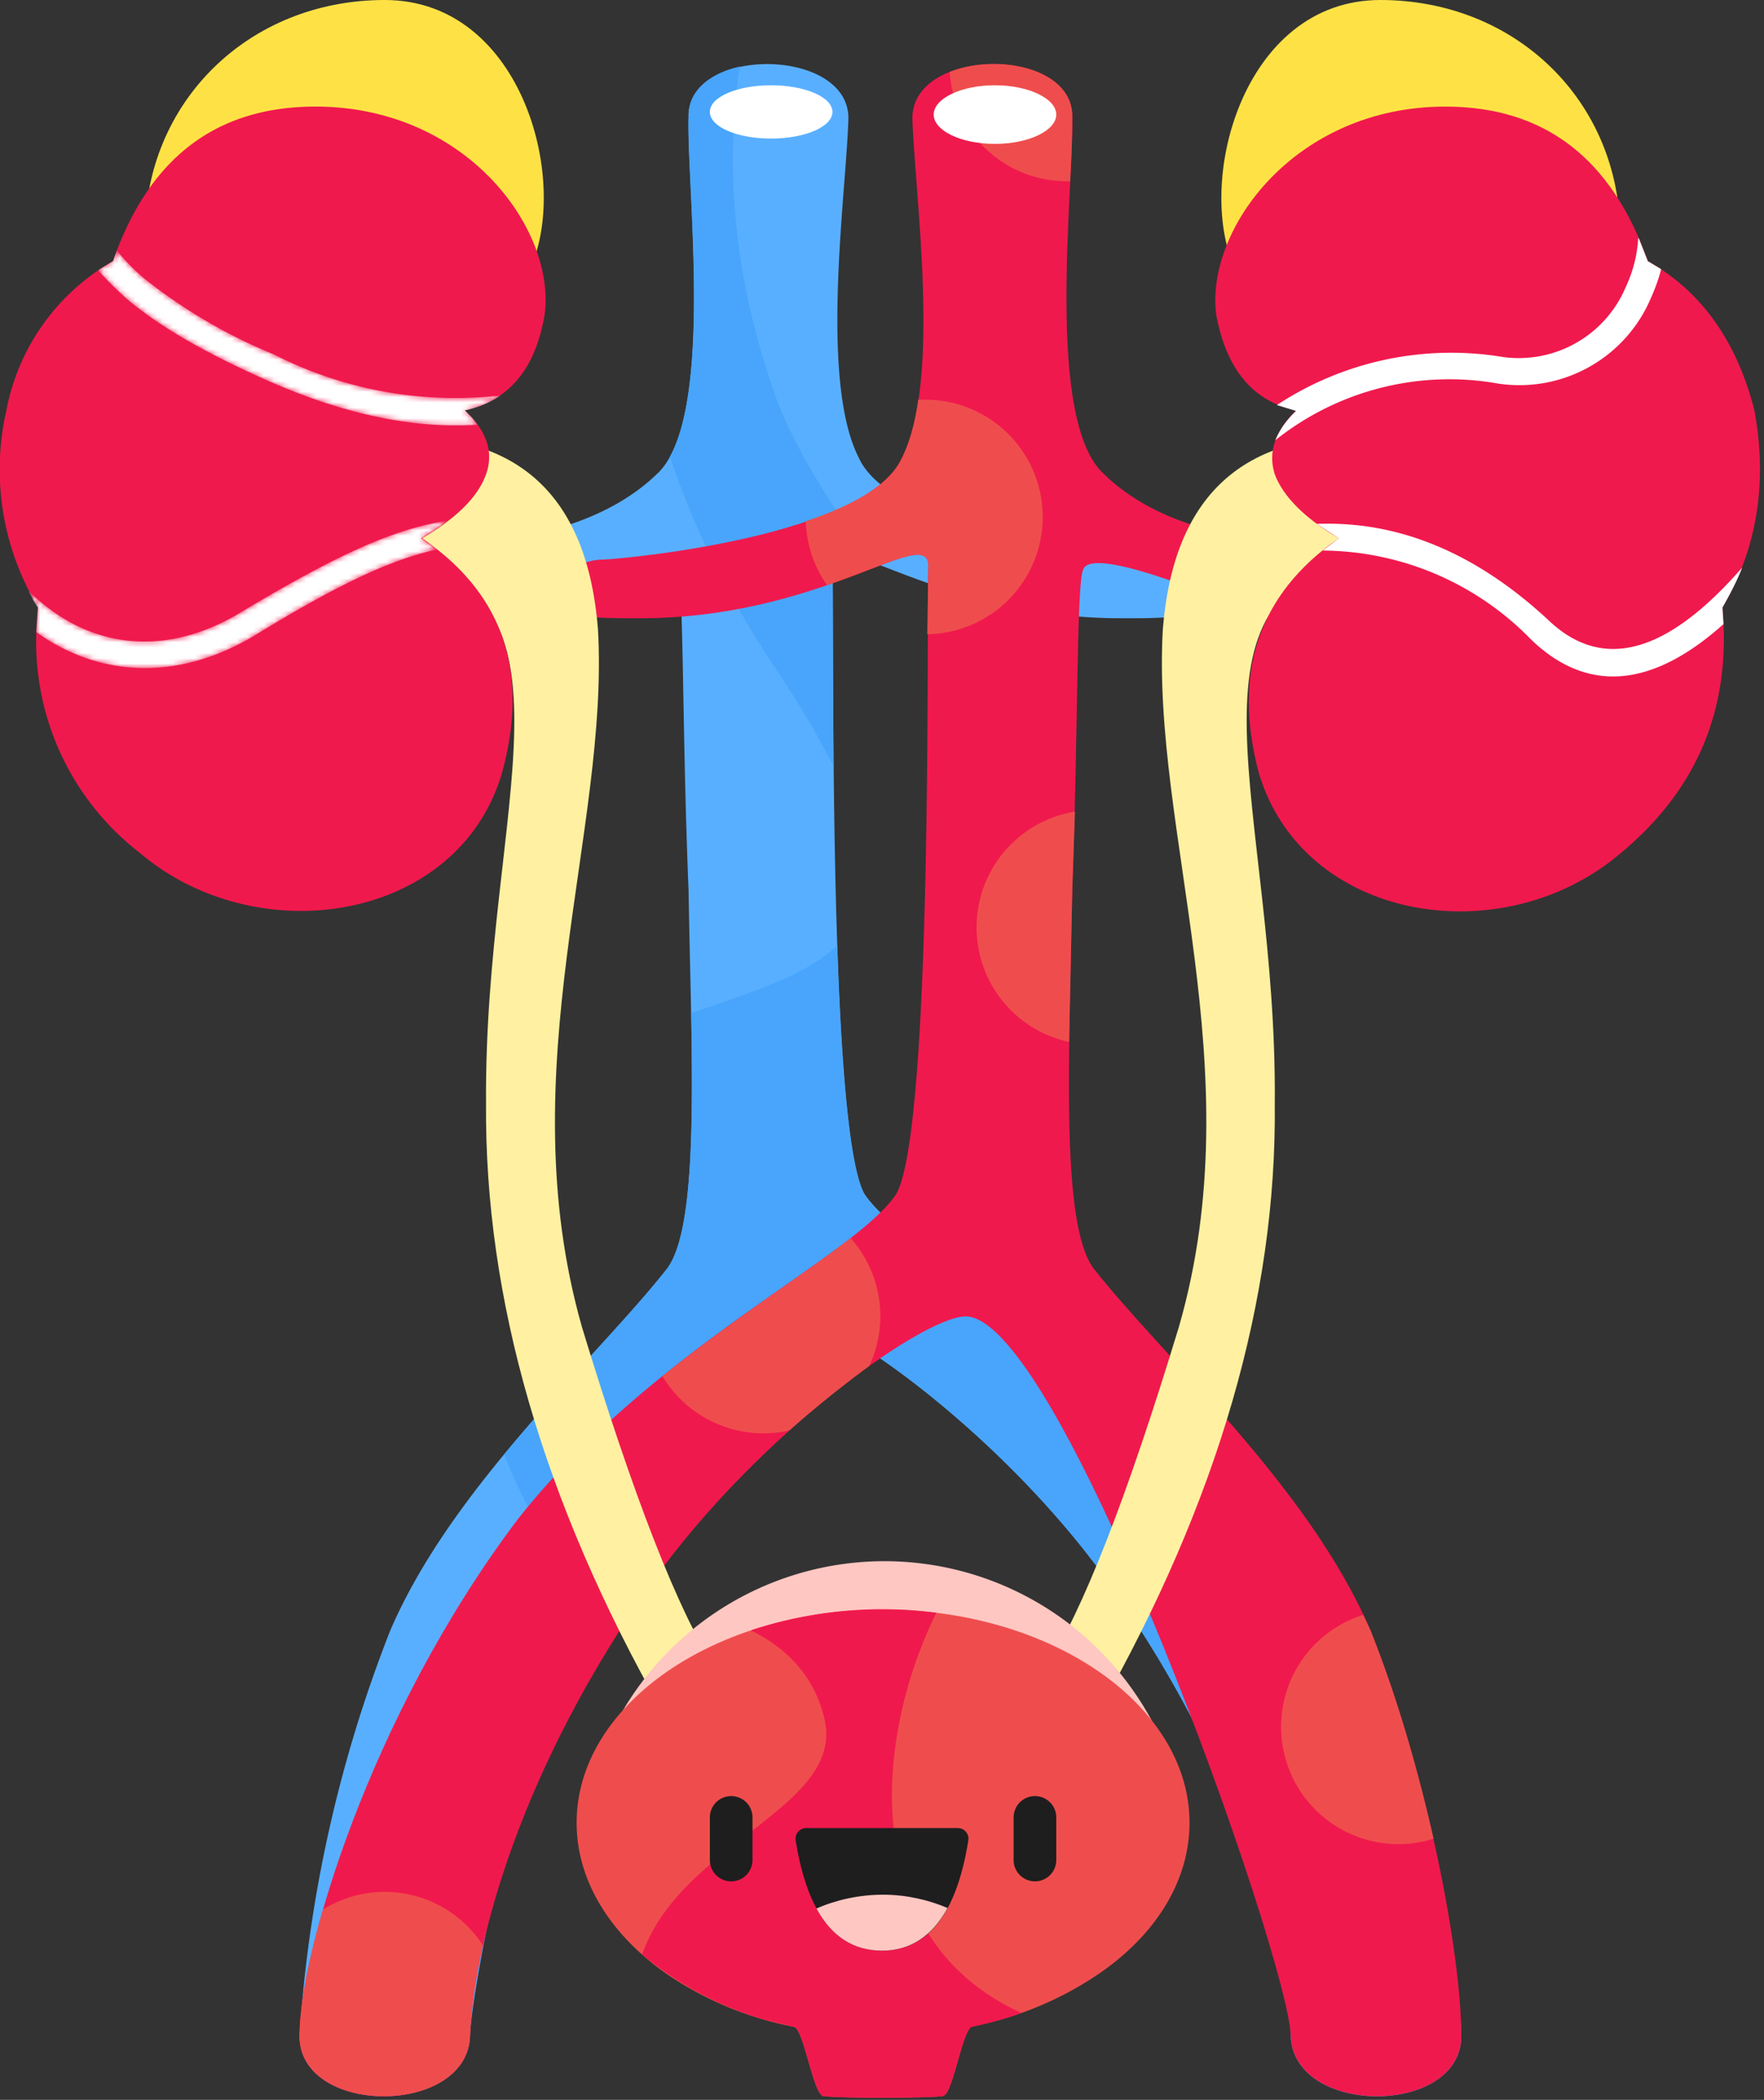 <svg width="331" height="394" fill="none" xmlns="http://www.w3.org/2000/svg">
  <rect width="100%" height="100%" fill="#333333" stroke="none"/>
  <path fill-rule="evenodd" clip-rule="evenodd" d="M72.2 0c26.1 0 35 34.8 27 51-7.5 16-72 18.3-72-7 0-24.8 19.4-44 45-44z" fill="#FEE245"/>
  <path fill-rule="evenodd" clip-rule="evenodd" d="M129.2 22c-.4 13.4 5.1 57-6 67-7.6 7.3-19.2 11.7-35 13v16c25.1-11 38.1-14.6 39-11 1.1 3 .8 30.9 2 60 .5 30.5 2.3 62.5-4 71-13.4 17-40.4 40.9-52 68a252.5 252.5 0 0 0-17 76c0 15.1 31.5 15.1 32 0s25-135 61-135c8.2 0 41.4 23.9 61 53 23.9 35 31.5 66.9 32 82 .5 15.1 32 15.1 32 0s-12.9-59.6-41-97c-25.5-32.3-63-49-71-61-7-12.7-5.6-109.6-6-118 .4-7.7 20.3 10.3 55 10 35 .3 12-11.3 6-11-5.8-.3-49.3-4.6-56-19-7.6-14.7-2.3-50.6-2-64-.3-13.3-30.4-13.3-30 0z" fill="#59AFFF"/>
  <path fill-rule="evenodd" clip-rule="evenodd" d="M138.8 12.5c-3 20.4-.7 41.3 7 62.6 3.2 8.5 9.5 18.8 17.8 30.4-4.7-1.7-7.3-2.2-7.4.5l.2 37.8c-2.6-5.2-6-11-10.5-17.8-9.1-13.6-15.8-27-20.2-40.3 7.7-14 3.2-51.5 3.5-63.7-.1-5.1 4.2-8.3 9.6-9.5zm18.3 165c.7 21.7 2.2 41.2 5 46.5 8.1 12 45.6 28.7 71 61 9.1 12 16.6 24.7 22.5 37-9 5-17.9 8.8-26.5 11.6a215.5 215.5 0 0 0-19-33.6c-19.5-29.1-52.7-53-61-53-8.5 0-22.6 27.2-35.1 57.3-8.4-9.4-15-20.1-19.4-31.4 11-13.4 23-25.2 30.6-34.9 4.7-6.4 4.9-25.8 4.5-47.9 10.9-3.8 21.3-6.9 27.4-12.7z" fill="#48A5FB"/>
  <path d="M144.7 26c6.3 0 11.5-2.2 11.5-5s-5.2-5-11.5-5c-6.4 0-11.5 2.2-11.5 5s5.1 5 11.5 5z" fill="#fff"/>
  <path fill-rule="evenodd" clip-rule="evenodd" d="M259 0c25.6 0 45 19.2 45 44 0 25.3-64.4 23-72 7-8-16.2 1-51 27-51z" fill="#FEE245"/>
  <path fill-rule="evenodd" clip-rule="evenodd" d="M201.2 22c.3 13.4-5.2 57 6 67 7.5 7.3 19.2 11.7 35 13v16c-25.1-11-38.1-14.6-39-11-1.2 3-.9 30.9-2 60-.5 30.5-2.3 62.5 4 71 13.4 17 40.4 40.9 52 68 10.8 27.3 17 60.9 17 76 0 15.1-31.5 15.1-32 0s-43-135-61-135c-8.3 0-41.5 23.9-61 53-23.9 35-31.5 66.9-32 82-.5 15.1-32 15.1-32 0s12.8-59.6 41-97c25.5-32.3 63-49 71-61 7-12.7 5.6-109.6 6-118-.4-7.7-20.3 10.3-55 10-35 .3-12-11.3-6-11 5.8-.3 49.3-4.6 56-19 7.6-14.6 2.3-50.6 2-64 .3-13.3 30.3-13.3 30 0z" fill="#F0194D"/>
  <path fill-rule="evenodd" clip-rule="evenodd" d="M90.6 365a92.7 92.7 0 0 0-2.4 17c-.5 15.1-32 15.1-32 0 0-5 1.4-13.4 4.4-23.7a21.9 21.9 0 0 1 30 6.7zM255.8 303l1.4 3c5 12.5 8.9 26.2 11.8 39a22 22 0 1 1-13.2-42zM163.1 256.3c-4.6 3.4-9.8 7.5-15 12.1a22.1 22.1 0 0 1-23.8-10.2c13.5-10.8 26.6-19.1 35.3-25.9a22 22 0 0 1 3.5 24zM201.7 152.3l-.5 14.7-.6 28.5a22 22 0 0 1 1-43.2zM174 119l.2-13c-.2-4.4-6.8-.4-19 3.8a21.9 21.9 0 0 1-4-12c8.4-2.8 15.6-6.6 18-11.8 1.5-3 2.5-6.7 3.1-11h.9a22 22 0 0 1 .9 44zM200.8 34h-.6a22 22 0 0 1-22-20.5c9-3.6 23.2-.7 23 8.5 0 2.8-.1 7-.4 12z" fill="#EF4D4D"/>
  <path d="M186.7 27c6.3 0 11.5-2.5 11.5-5.5S193 16 186.7 16c-6.4 0-11.5 2.5-11.5 5.5s5.1 5.5 11.5 5.5z" fill="#fff"/>
  <path fill-rule="evenodd" clip-rule="evenodd" d="M73.2 82c24-1 37 11 39 36 2.2 38-16.8 82.5-3 131 9.7 31.9 18 53.2 25 64l-10 8c-22.3-39.3-33.3-77.3-33-114-.4-55.7 20.5-96-18-103-26.4-4.1-26.4-11.4 0-22zM257.2 82c26.6 10.6 26.6 18 0 22-38.5 7-17.5 47.3-18 103 .4 36.7-10.7 74.7-33 114l-10-8c7-10.8 15.3-32.1 25-64 14-48.5-5.2-93-3-131 2-24.9 15-36.9 39-36z" fill="#FFF1A1"/>
  <path fill-rule="evenodd" clip-rule="evenodd" d="M216.2 323a57 57 0 0 0-101 1c-3.9 7.4 105.2 6.5 101-1z" fill="#FFC7C2"/>
  <path fill-rule="evenodd" clip-rule="evenodd" d="M177 393.2c1.8-.2 3.6-12.5 5.4-13a63.5 63.5 0 0 0 24-10c10.4-7.2 16.8-17.2 16.8-28.2 0-22-25.8-40-57.5-40-31.8 0-57.5 18-57.5 40 0 11 6.4 21 16.8 28.3a63.5 63.5 0 0 0 24 10c1.8.4 3.6 12.7 5.5 13 3.6.4 18.8.4 22.4 0z" fill="#EF4D4D"/>
  <path fill-rule="evenodd" clip-rule="evenodd" d="M120.5 366.7c7.4-21.2 38.6-27.6 34.1-44.6-2-8-7.3-13-13.7-16.2a78.7 78.7 0 0 1 34.8-3.3c-12.5 25.4-13.7 61.7 16 75.1a71.1 71.1 0 0 1-9.3 2.6c-1.8.4-3.6 12.7-5.5 13-3.6.4-18.8.4-22.4 0-1.9-.3-3.7-12.6-5.5-13l-5.3-1.3a63.5 63.5 0 0 1-23.2-12.3z" fill="#F0194D"/>
  <path fill-rule="evenodd" clip-rule="evenodd" d="M151.3 343h28.4a2 2 0 0 1 2 2.3c-2.2 13.8-7.6 20.7-16.2 20.7s-14-6.9-16.2-20.7a2 2 0 0 1 2-2.3z" fill="#1E1E1E"/>
  <path fill-rule="evenodd" clip-rule="evenodd" d="M177.8 358c-2.9 5.3-7 8-12.3 8-5.3 0-9.4-2.6-12.3-7.9 3.6-1.6 8-2.6 12.5-2.6 4.4 0 8.6 1 12.1 2.5z" fill="#FFC7C2"/>
  <path fill-rule="evenodd" clip-rule="evenodd" d="M137.2 337a4 4 0 0 1 4 4v8a4 4 0 0 1-8 0v-8a4 4 0 0 1 4-4zM194.2 337a4 4 0 0 1 4 4v8a4 4 0 0 1-8 0v-8a4 4 0 0 1 4-4z" fill="#1E1E1E"/>
  <path fill-rule="evenodd" clip-rule="evenodd" d="M271.2 20c18.6 0 31.2 9.7 38 29 10 5.6 16.7 15 20 28 2.5 13.6.5 26-6 37 1.7 18.7-4.6 34-19 46-22.2 19-59.7 13-68-15-5-18.9 0-33.6 15-44-6.4-3.8-10.4-7.8-12-12-1.3-4.1 0-8.1 4-12-8.1-1.7-13.1-7.7-15-18-2-16 14.8-39 43-39z" fill="#F0194D"/>
  <path fill-rule="evenodd" clip-rule="evenodd" d="M307.5 44.7l1.7 4.3 2.5 1.5c-.5 2-1.2 3.8-2 5.6A26.8 26.8 0 0 1 281.3 72a52.4 52.4 0 0 0-42 10.6c.8-1.9 2-3.7 3.9-5.5l-3.6-1.1a59.4 59.4 0 0 1 42.5-9A21.8 21.8 0 0 0 305 54c1.4-3 2.2-6 2.4-9.3zm19.4 61.8c-1 2.6-2.3 5-3.7 7.5l.2 3.1c-13.3 11.9-25.4 13.1-36 3a55 55 0 0 0-39.2-16.8l3-2.3-4.1-2.7c15.4-.6 30 5.5 43.6 18.2 10 9.4 22 6.3 36.2-10z" fill="#fff"/>
  <path fill-rule="evenodd" clip-rule="evenodd" d="M59.2 20c28.3 0 45.1 23 43 39-1.7 10.2-6.7 16.2-15 18 4.1 3.8 5.5 7.8 4 12s-5.5 8.2-12 12c15.2 10.4 20.2 25 15 44-8.2 28-45.9 33.8-68 15a50 50 0 0 1-19-46 49.8 49.8 0 0 1-6-37 41 41 0 0 1 20-28c6.7-19.3 19.3-29 38-29z" fill="#F0194D"/>
  <mask id="a" maskUnits="userSpaceOnUse" x="5" y="47" width="89" height="79">
    <path d="M94 74.2c-2 1.3-4.3 2.3-6.8 2.8 1 .9 1.8 1.8 2.4 2.7-12 .8-25.5-2-40.3-8.7-11.6-5.2-19.7-10-25.6-15-2-1.8-3.7-3.5-5.3-5.3l2.8-1.7.7-2c1.5 1.8 3.1 3.5 5.1 5.2a100 100 0 0 0 24.4 14.3 75 75 0 0 0 42.5 7.7zM84 97.7a46.7 46.7 0 0 1-5 3.3l3 2.1c-8.6 1.9-18.3 6.4-34 16-15 9.1-29.8 7.7-41.2-.5l.3-4.6c-.7-1-1.3-2.2-1.9-3.3 11 11 25.7 13 40.3 4C63.4 104 74 99.2 84 97.7z" fill="#fff"/>
  </mask>
  <g mask="url(#a)">
    <path d="M94 74.2c-2 1.3-4.3 2.3-6.8 2.8 1 .9 1.8 1.8 2.4 2.7-12 .8-25.5-2-40.3-8.7-11.6-5.2-19.7-10-25.6-15-2-1.8-3.7-3.5-5.3-5.3l2.8-1.7.7-2c1.5 1.8 3.1 3.5 5.1 5.2a100 100 0 0 0 24.4 14.3 75 75 0 0 0 42.5 7.7zM84 97.7a46.7 46.7 0 0 1-5 3.3l3 2.1c-8.6 1.9-18.3 6.4-34 16-15 9.1-29.8 7.7-41.2-.5l.3-4.6c-.7-1-1.3-2.2-1.9-3.3 11 11 25.7 13 40.3 4C63.4 104 74 99.2 84 97.7z" fill="#fff"/>
  </g>
</svg>
